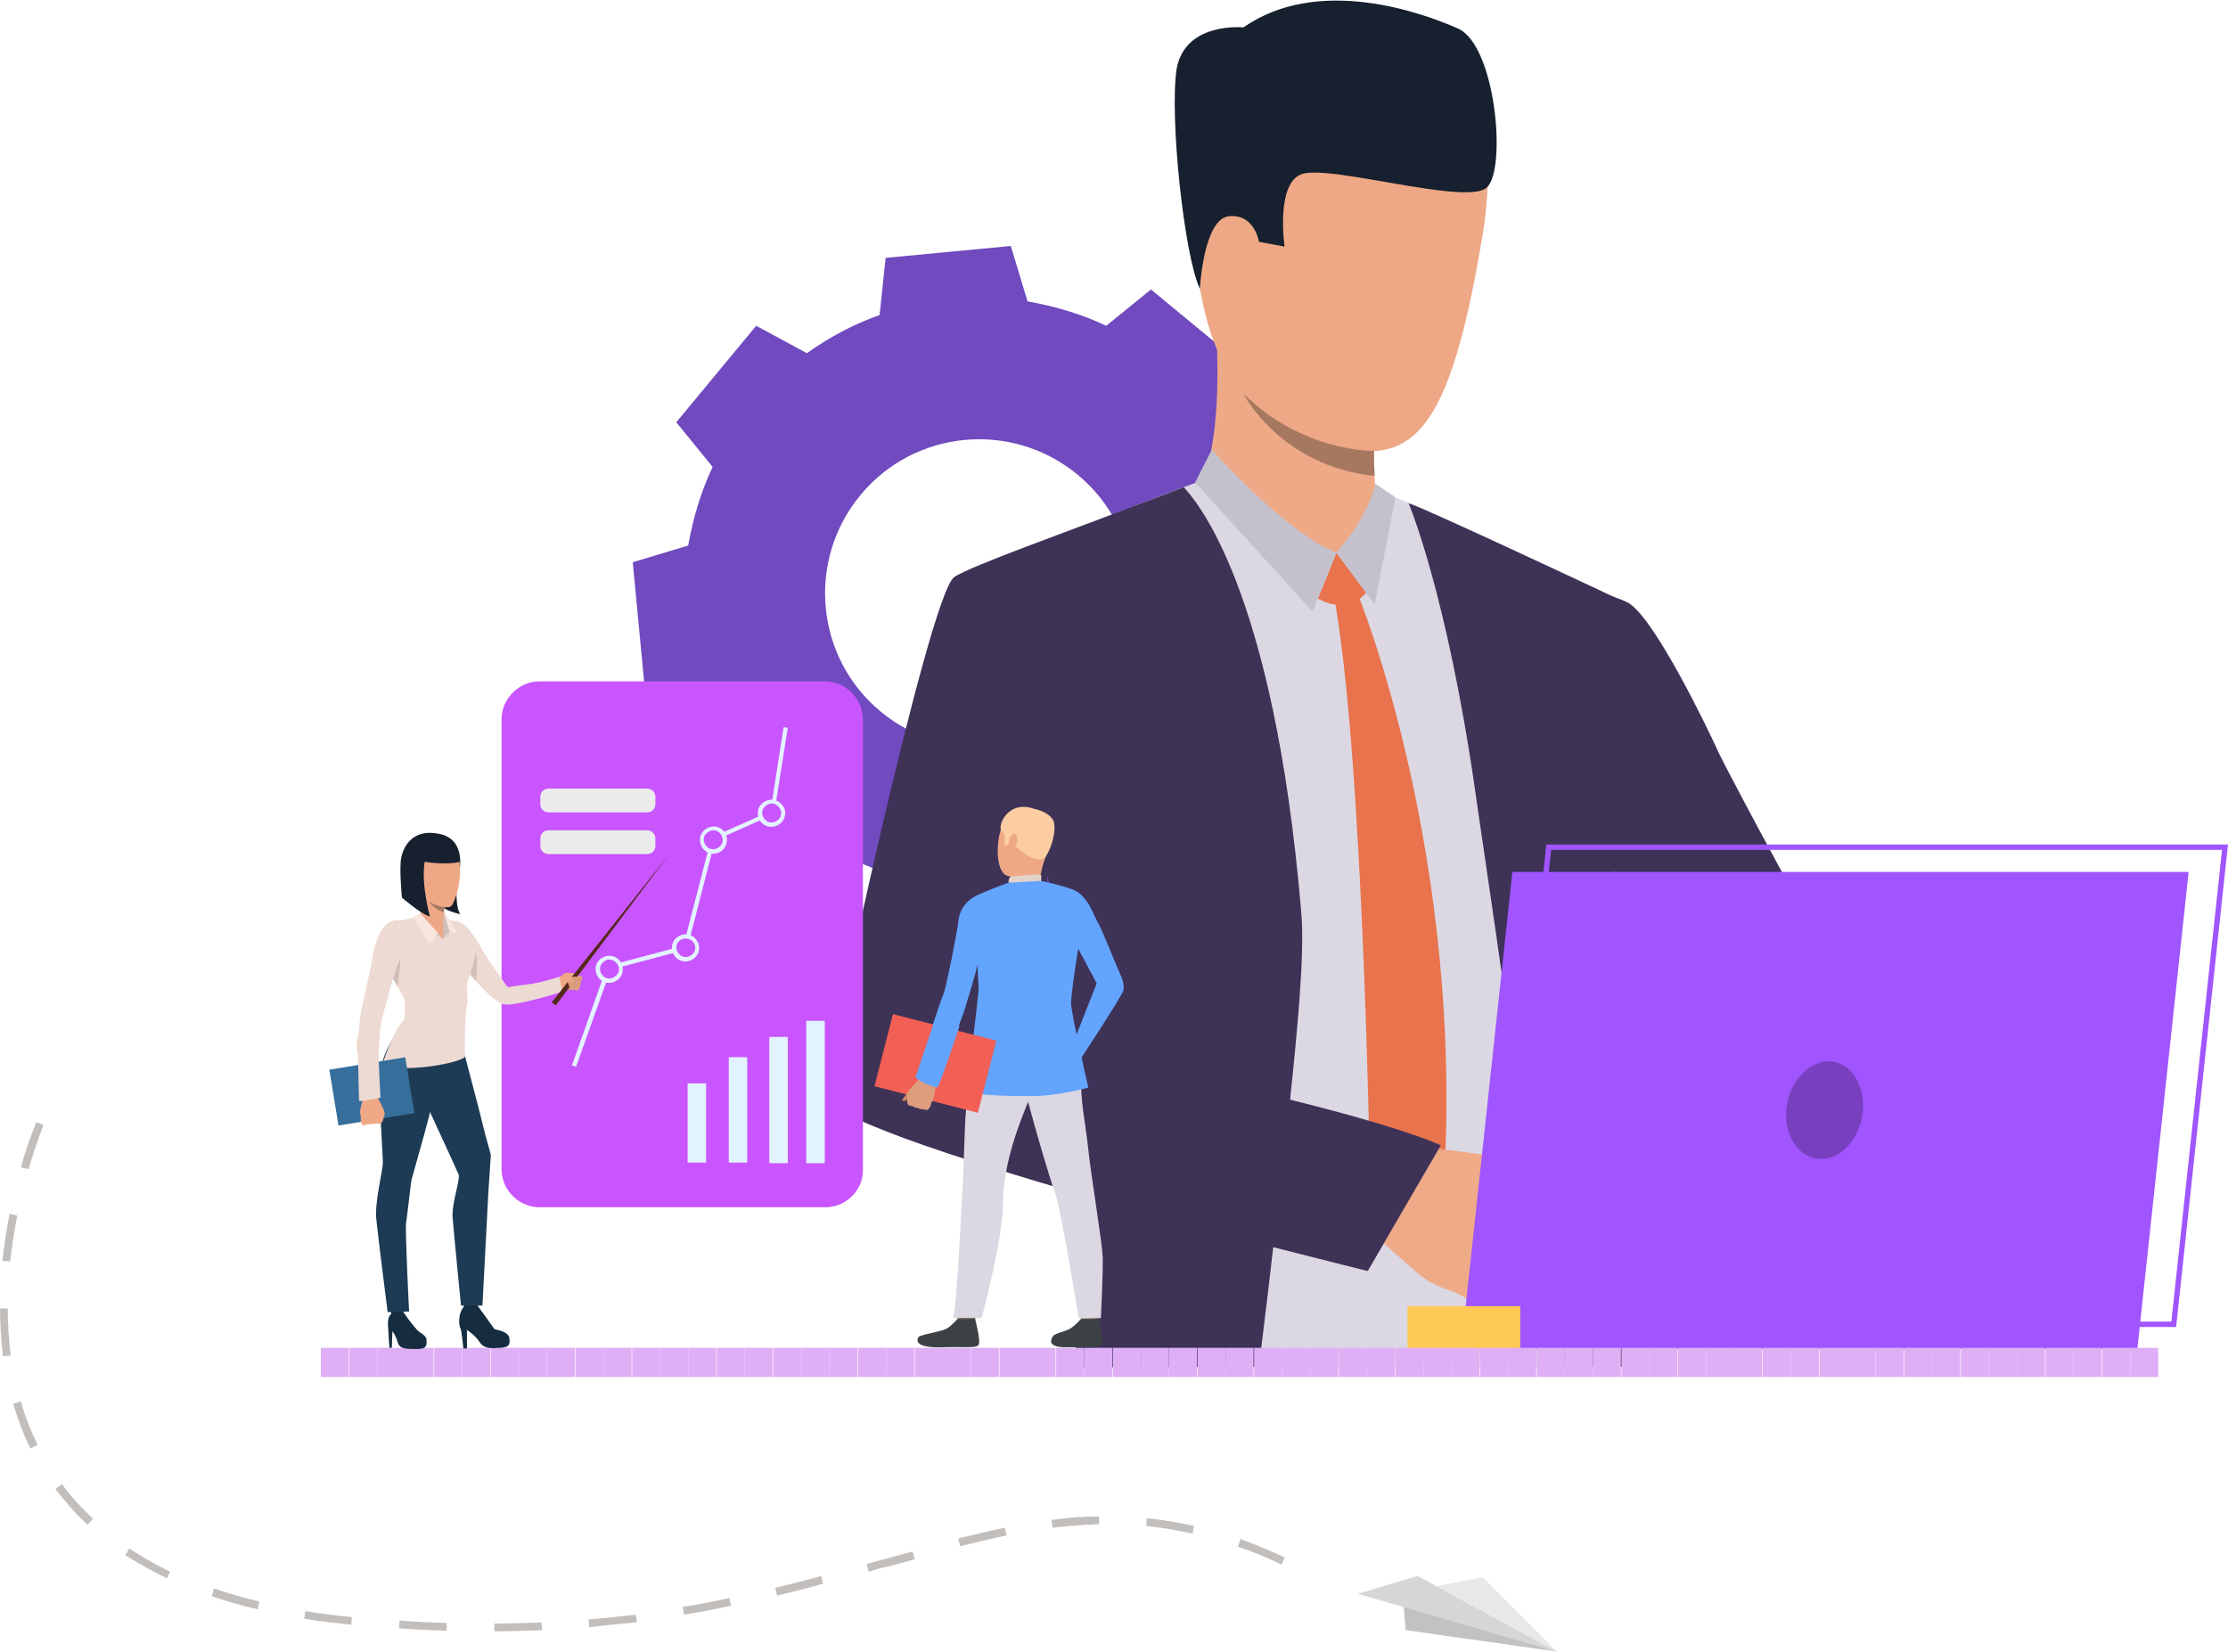 <svg width="553" height="410" viewBox="0 0 553 410" fill="none" xmlns="http://www.w3.org/2000/svg">
<path d="M309.656 178.46C312.617 172.25 314.541 165.597 315.725 158.943L329.491 154.803L328.011 139.279L326.531 123.754L312.321 122.276C310.101 115.918 306.844 109.856 302.848 104.237L309.656 91.67L297.667 81.763L285.677 71.857L274.576 80.876C268.359 77.919 261.698 75.997 255.037 74.814L250.893 61.064L235.351 62.542L219.809 64.021L218.329 78.215C211.964 80.433 205.895 83.686 200.27 87.678L187.689 80.876L177.771 92.853L167.854 104.829L176.883 115.918C173.923 122.128 171.999 128.781 170.814 135.435L157.049 139.575L158.529 155.099L160.009 170.624L174.219 172.102C176.439 178.46 179.696 184.522 183.692 190.141L176.883 202.708L188.873 212.615L200.862 222.521L211.964 213.502C218.181 216.459 224.841 218.381 231.502 219.564L235.647 233.314L251.189 231.836L266.731 230.357L268.211 216.163C274.576 213.945 280.645 210.692 286.269 206.7L298.851 213.502L308.768 201.525L318.686 189.549L309.656 178.46ZM218.625 176.686C202.342 163.231 200.122 139.131 213.592 122.867C227.062 106.603 251.189 104.385 267.471 117.84C283.753 131.295 285.973 155.395 272.504 171.659C259.034 187.775 234.907 190.141 218.625 176.686Z" fill="#704ABE"/>
<path d="M400.836 193.246C402.02 177.869 402.76 163.379 403.204 149.924C399.504 148.002 394.915 145.637 391.363 144.01C380.261 138.687 364.719 131.59 354.802 127.007C349.029 124.345 343.257 122.423 343.257 122.423C343.257 122.423 303.587 118.579 300.331 118.875C299.295 118.875 294.41 120.649 287.897 123.163C273.836 128.485 246.748 139.427 242.307 142.532C235.943 147.115 213.296 258.154 212.704 265.694C212.111 273.087 243.492 282.993 272.651 290.682C272.651 301.919 272.355 317.739 272.207 332.081C272.207 334.594 272.059 336.96 272.059 339.326H399.356C399.208 336.812 399.06 334.446 398.912 332.081C398.912 331.785 398.912 331.489 398.912 331.194C398.468 321.435 396.544 303.988 396.988 286.985C396.988 286.985 396.692 269.095 398.468 261.406C398.764 227.104 400.836 193.246 400.836 193.246ZM239.347 258.597C239.495 244.107 258.886 217.198 258.886 217.198C258.886 217.198 259.774 216.754 259.774 216.902L260.81 216.754L263.77 213.945C264.51 216.459 270.875 252.831 272.355 273.974C254.297 270.426 239.199 265.398 239.347 258.597Z" fill="#DBD8E3"/>
<path d="M403.056 331.933C402.168 325.871 401.428 319.957 400.688 314.043C400.688 314.043 400.688 314.043 400.688 313.895C400.392 311.973 400.244 310.05 399.948 308.128C399.948 307.981 399.948 307.981 399.948 307.833C399.06 299.701 398.172 291.864 397.728 284.767C397.284 279.297 397.728 273.974 398.468 268.799C400.688 232.279 401.724 193.985 401.724 193.985C402.908 178.312 403.5 163.527 403.944 149.776C403.944 149.776 354.062 126.268 349.621 124.937C349.621 124.937 359.095 147.115 366.2 196.646C368.864 215.719 374.045 247.804 377.597 280.48C379.521 298.074 383.37 316.113 386.182 332.081C386.626 334.594 387.07 336.96 387.366 339.326H404.092C403.796 336.664 403.5 334.299 403.056 331.933Z" fill="#3E3257"/>
<path d="M320.166 273.383C322.09 254.901 323.866 236.567 322.978 226.513C316.169 145.489 296.63 124.05 293.818 120.945C291.598 121.832 283.309 124.937 280.94 125.824C267.619 130.999 240.531 140.609 236.831 143.271C230.466 147.854 205.451 264.216 204.711 271.756C204.266 276.783 236.831 287.429 270.135 297.039C269.839 306.206 270.727 319.07 267.619 332.376C267.027 334.742 266.287 336.221 266.139 339.473L312.469 339.326C312.765 336.96 313.061 334.594 313.357 332.081C314.245 324.836 315.133 317.443 316.021 309.607C329.935 313.155 339.408 315.521 339.408 315.521C339.408 315.521 352.434 293.491 356.282 284.472C357.022 282.697 340.296 278.705 320.166 273.383ZM260.218 245.438C259.774 228.878 259.922 217.346 259.922 217.346C261.55 222.964 263.77 239.228 265.842 255.344C259.034 251.944 260.218 248.839 260.218 245.438Z" fill="#3E3257"/>
<path d="M298.259 120.058C298.259 120.058 303.291 110.595 301.959 83.538C301.515 75.997 341.332 101.28 341.332 101.28C341.332 101.28 341.184 103.794 341.036 107.342C341.036 108.821 341.036 110.447 341.036 112.074C341.036 112.517 341.036 112.961 341.036 113.404C341.036 114.144 341.036 114.883 341.036 115.622C341.036 116.509 341.036 117.396 341.184 118.283C341.184 119.318 341.332 120.206 341.332 121.093C341.48 122.719 342.517 125.676 342.813 126.415C344.737 130.408 313.209 130.703 298.259 120.058Z" fill="#EEA987"/>
<path d="M331.711 137.209L339.112 147.115C339.112 147.115 334.82 152.881 327.123 148.594L331.711 137.209Z" fill="#E8734D"/>
<path d="M337.04 147.559C337.04 147.559 363.979 213.058 358.207 296.448L349.769 311.825L340.148 298.666C340.148 298.666 338.668 188.071 330.971 147.263L337.04 147.559Z" fill="#E8734D"/>
<path d="M339.556 128.042L331.711 137.209C331.711 137.209 319.129 134.843 315.429 128.19C311.728 121.684 339.556 128.042 339.556 128.042Z" fill="#EEA987"/>
<path d="M341.332 120.058C341.332 120.058 340.444 127.007 331.711 137.209L341.184 150.072L346.365 123.458L341.332 120.058Z" fill="#C4C1CC"/>
<path d="M300.775 111.63C300.775 111.63 318.981 132.182 331.711 137.209L325.79 151.846L296.63 119.762L300.775 111.63Z" fill="#C4C1CC"/>
<path d="M488.168 297.926C488.168 297.926 464.04 274.418 448.054 270.573C440.653 268.799 431.032 258.597 421.855 246.769C418.895 242.925 415.934 238.785 412.974 234.645C401.724 218.381 392.843 202.856 392.843 202.856C392.843 202.856 359.687 163.823 386.33 146.524C386.33 146.524 397.728 146.228 404.093 149.629C410.605 153.177 424.371 181.861 426.592 186.888C428.96 191.915 454.271 239.228 455.899 240.263C457.528 241.298 460.488 245.142 470.553 250.613C482.987 257.266 502.377 276.783 502.377 276.783L488.168 297.926Z" fill="#3E3257"/>
<path d="M371.972 325.132C371.972 325.132 368.568 324.984 367.088 324.245C367.088 324.245 364.571 322.618 362.647 321.583C362.055 321.287 361.463 320.992 361.167 320.844C359.687 320.252 356.282 319.365 353.026 317C349.917 314.634 339.408 304.876 339.408 304.876L346.069 294.526L349.177 284.324C349.177 284.324 373.304 286.69 376.561 288.612C376.857 288.759 377.153 289.055 377.449 289.203C379.965 291.125 381.149 293.639 382.334 294.674C382.778 295.117 387.07 299.553 386.774 301.475C386.478 303.988 385.146 305.615 383.666 306.354C383.666 306.354 382.778 311.233 380.261 313.451C380.261 313.451 379.669 318.035 375.673 319.809C375.821 319.957 374.785 324.54 371.972 325.132Z" fill="#EFAA88"/>
<path d="M333.487 13.603C333.487 13.603 377.153 3.105 367.976 58.403C358.799 113.7 348.289 118.136 321.646 107.194C295.002 96.105 296.926 60.768 295.298 43.469C293.67 26.17 319.425 14.49 333.487 13.603Z" fill="#EEA886"/>
<path d="M310.544 51.897C309.952 47.018 300.183 45.391 299.591 52.636C298.851 59.881 304.327 72.597 307.88 71.414C311.432 70.083 311.432 58.55 310.544 51.897Z" fill="#EEA886"/>
<path d="M297.815 71.709C297.815 71.709 298.703 54.263 305.068 53.671C311.433 53.08 312.469 60.029 312.469 60.029L318.833 61.212C318.833 61.212 316.613 45.983 322.83 43.321C329.195 40.512 363.979 51.158 369.012 46.574C374.045 41.991 371.232 11.237 361.907 7.097C352.582 2.957 327.123 -6.062 308.62 6.801C308.62 6.801 294.114 5.323 292.042 17.151C290.266 28.684 293.818 63.134 297.815 71.709Z" fill="#16202E"/>
<path d="M357.614 284.324L339.556 315.373C339.556 315.373 291.746 303.101 280.644 299.996L306.104 269.686C306.104 269.538 343.701 278.114 357.614 284.324Z" fill="#3E3257"/>
<path d="M341.184 118.136C317.797 115.77 308.62 97.732 308.62 97.732C323.422 112.369 341.036 111.926 341.036 111.926C341.036 112.369 341.036 112.813 341.036 113.256C341.036 113.996 341.036 114.735 341.036 115.474C341.184 116.509 341.184 117.396 341.184 118.136Z" fill="#A77860"/>
<path d="M391.511 258.745C418.747 286.69 454.567 321.879 454.567 321.879L468.629 295.265C468.629 295.265 436.805 257.858 415.194 233.018C408.533 236.271 396.396 244.107 391.511 258.745Z" fill="#EEA886"/>
<path d="M374.785 296.448C374.785 296.448 382.038 299.996 383.962 301.623C385.886 303.249 393.583 309.015 395.507 310.346C397.432 311.677 392.695 315.521 378.781 309.607C365.015 303.397 374.785 296.448 374.785 296.448Z" fill="#EEA886"/>
<path d="M375.377 216.459L362.647 334.89H530.501L543.231 216.459H375.377Z" fill="#A055FF"/>
<path d="M540.122 329.419H370.936L383.814 209.657H553L540.122 329.419ZM372.416 328.089H538.938L551.52 210.988H384.998L372.416 328.089Z" fill="#A055FF"/>
<path d="M349.346 334.897H377.322V324.251H349.346V334.897Z" fill="#FFC955"/>
<path d="M86.591 334.594H79.634V341.839H86.591V334.594Z" fill="#DFAFF6"/>
<path d="M93.696 334.594H86.739V341.839H93.696V334.594Z" fill="#DFAFF6"/>
<path d="M100.653 334.594H93.696V341.839H100.653V334.594Z" fill="#DFAFF6"/>
<path d="M107.61 334.594H100.653V341.839H107.61V334.594Z" fill="#DFAFF6"/>
<path d="M114.715 334.594H107.758V341.839H114.715V334.594Z" fill="#DFAFF6"/>
<path d="M121.672 334.594H114.715V341.839H121.672V334.594Z" fill="#DFAFF6"/>
<path d="M128.777 334.594H121.82V341.839H128.777V334.594Z" fill="#DFAFF6"/>
<path d="M135.734 334.594H128.777V341.839H135.734V334.594Z" fill="#DFAFF6"/>
<path d="M142.691 334.594H135.734V341.839H142.691V334.594Z" fill="#DFAFF6"/>
<path d="M149.795 334.594H142.838V341.839H149.795V334.594Z" fill="#DFAFF6"/>
<path d="M156.752 334.594H149.795V341.839H156.752V334.594Z" fill="#DFAFF6"/>
<path d="M163.857 334.594H156.9V341.839H163.857V334.594Z" fill="#DFAFF6"/>
<path d="M170.814 334.594H163.857V341.839H170.814V334.594Z" fill="#DFAFF6"/>
<path d="M177.771 334.594H170.814V341.839H177.771V334.594Z" fill="#DFAFF6"/>
<path d="M184.876 334.594H177.919V341.839H184.876V334.594Z" fill="#DFAFF6"/>
<path d="M191.833 334.594H184.876V341.839H191.833V334.594Z" fill="#DFAFF6"/>
<path d="M198.938 334.594H191.981V341.839H198.938V334.594Z" fill="#DFAFF6"/>
<path d="M205.895 334.594H198.938V341.839H205.895V334.594Z" fill="#DFAFF6"/>
<path d="M212.852 334.594H205.895V341.839H212.852V334.594Z" fill="#DFAFF6"/>
<path d="M219.957 334.594H213V341.839H219.957V334.594Z" fill="#DFAFF6"/>
<path d="M226.913 334.594H219.957V341.839H226.913V334.594Z" fill="#DFAFF6"/>
<path d="M234.018 334.594H227.062V341.839H234.018V334.594Z" fill="#DFAFF6"/>
<path d="M240.975 334.594H234.018V341.839H240.975V334.594Z" fill="#DFAFF6"/>
<path d="M247.932 334.594H240.975V341.839H247.932V334.594Z" fill="#DFAFF6"/>
<path d="M255.037 334.594H248.08V341.839H255.037V334.594Z" fill="#DFAFF6"/>
<path d="M261.994 334.594H255.037V341.839H261.994V334.594Z" fill="#DFAFF6"/>
<path d="M269.099 334.594H262.142V341.839H269.099V334.594Z" fill="#DFAFF6"/>
<path d="M276.056 334.594H269.099V341.839H276.056V334.594Z" fill="#DFAFF6"/>
<path d="M283.161 334.594H276.204V341.839H283.161V334.594Z" fill="#DFAFF6"/>
<path d="M290.118 334.594H283.161V341.839H290.118V334.594Z" fill="#DFAFF6"/>
<path d="M297.075 334.594H290.118V341.839H297.075V334.594Z" fill="#DFAFF6"/>
<path d="M304.18 334.594H297.223V341.839H304.18V334.594Z" fill="#DFAFF6"/>
<path d="M311.136 334.594H304.179V341.839H311.136V334.594Z" fill="#DFAFF6"/>
<path d="M318.241 334.594H311.284V341.839H318.241V334.594Z" fill="#DFAFF6"/>
<path d="M325.198 334.594H318.241V341.839H325.198V334.594Z" fill="#DFAFF6"/>
<path d="M332.155 334.594H325.198V341.839H332.155V334.594Z" fill="#DFAFF6"/>
<path d="M339.26 334.594H332.303V341.839H339.26V334.594Z" fill="#DFAFF6"/>
<path d="M346.217 334.594H339.26V341.839H346.217V334.594Z" fill="#DFAFF6"/>
<path d="M353.322 334.594H346.365V341.839H353.322V334.594Z" fill="#DFAFF6"/>
<path d="M360.279 334.594H353.322V341.839H360.279V334.594Z" fill="#DFAFF6"/>
<path d="M367.236 334.594H360.279V341.839H367.236V334.594Z" fill="#DFAFF6"/>
<path d="M374.341 334.594H367.384V341.839H374.341V334.594Z" fill="#DFAFF6"/>
<path d="M381.298 334.594H374.341V341.839H381.298V334.594Z" fill="#DFAFF6"/>
<path d="M388.402 334.594H381.446V341.839H388.402V334.594Z" fill="#DFAFF6"/>
<path d="M395.36 334.594H388.403V341.839H395.36V334.594Z" fill="#DFAFF6"/>
<path d="M402.316 334.594H395.359V341.839H402.316V334.594Z" fill="#DFAFF6"/>
<path d="M409.421 334.594H402.464V341.839H409.421V334.594Z" fill="#DFAFF6"/>
<path d="M416.378 334.594H409.421V341.839H416.378V334.594Z" fill="#DFAFF6"/>
<path d="M423.483 334.594H416.526V341.839H423.483V334.594Z" fill="#DFAFF6"/>
<path d="M430.44 334.594H423.483V341.839H430.44V334.594Z" fill="#DFAFF6"/>
<path d="M437.397 334.594H430.44V341.839H437.397V334.594Z" fill="#DFAFF6"/>
<path d="M444.502 334.594H437.545V341.839H444.502V334.594Z" fill="#DFAFF6"/>
<path d="M451.459 334.594H444.502V341.839H451.459V334.594Z" fill="#DFAFF6"/>
<path d="M458.564 334.594H451.607V341.839H458.564V334.594Z" fill="#DFAFF6"/>
<path d="M465.52 334.594H458.563V341.839H465.52V334.594Z" fill="#DFAFF6"/>
<path d="M472.477 334.594H465.521V341.839H472.477V334.594Z" fill="#DFAFF6"/>
<path d="M479.582 334.594H472.625V341.839H479.582V334.594Z" fill="#DFAFF6"/>
<path d="M486.539 334.594H479.582V341.839H486.539V334.594Z" fill="#DFAFF6"/>
<path d="M493.644 334.594H486.687V341.839H493.644V334.594Z" fill="#DFAFF6"/>
<path d="M500.601 334.594H493.644V341.839H500.601V334.594Z" fill="#DFAFF6"/>
<path d="M507.558 334.594H500.601V341.839H507.558V334.594Z" fill="#DFAFF6"/>
<path d="M514.663 334.594H507.706V341.839H514.663V334.594Z" fill="#DFAFF6"/>
<path d="M521.62 334.594H514.663V341.839H521.62V334.594Z" fill="#DFAFF6"/>
<path d="M528.725 334.594H521.768V341.839H528.725V334.594Z" fill="#DFAFF6"/>
<path d="M535.682 334.594H528.725V341.839H535.682V334.594Z" fill="#DFAFF6"/>
<path d="M443.614 273.678C442.282 280.332 445.39 286.394 450.423 287.577C455.603 288.612 460.784 284.176 462.116 277.523C463.448 270.869 460.34 264.659 455.307 263.624C450.275 262.589 444.946 267.173 443.614 273.678Z" fill="black" fill-opacity="0.25"/>
<path d="M204.859 299.701H133.958C128.777 299.701 124.484 295.413 124.484 290.238V178.608C124.484 173.433 128.777 169.145 133.958 169.145H204.711C209.892 169.145 214.184 173.433 214.184 178.608V290.238C214.332 295.413 210.04 299.701 204.859 299.701Z" fill="#C955FF"/>
<path d="M204.711 253.422H200.122V288.76H204.711V253.422Z" fill="#E3F2FF"/>
<path d="M195.533 257.414H190.945V288.76H195.533V257.414Z" fill="#E3F2FF"/>
<path d="M185.468 262.442H180.88V288.612H185.468V262.442Z" fill="#E3F2FF"/>
<path d="M175.255 268.947H170.666V288.612H175.255V268.947Z" fill="#E3F2FF"/>
<path d="M142.987 264.807L141.95 264.511L150.684 239.82L169.63 234.793L176.587 207.883L191.241 201.378L194.497 180.53L195.533 180.678L192.129 202.117L177.475 208.622L170.518 235.68L151.572 240.707L142.987 264.807Z" fill="#E3F2FF"/>
<path d="M172.294 233.462C173.331 234.645 173.182 236.419 171.85 237.454C170.666 238.489 168.89 238.341 167.854 237.01C166.818 235.828 166.966 234.053 168.298 233.018C169.482 232.131 171.406 232.279 172.294 233.462Z" fill="#C955FF"/>
<path d="M172.294 237.898C170.814 239.081 168.742 238.933 167.558 237.454C166.374 235.976 166.522 233.906 168.002 232.723C169.482 231.54 171.554 231.688 172.738 233.166C173.923 234.645 173.775 236.715 172.294 237.898ZM168.742 233.462C167.706 234.201 167.558 235.68 168.446 236.715C169.186 237.75 170.666 237.898 171.702 237.011C172.738 236.271 172.886 234.793 171.998 233.758C171.11 232.871 169.63 232.723 168.742 233.462Z" fill="#E3F2FF"/>
<path d="M179.251 206.7C180.288 207.883 180.14 209.658 178.807 210.692C177.623 211.727 175.847 211.58 174.811 210.249C173.775 209.066 173.923 207.292 175.255 206.257C176.439 205.222 178.215 205.37 179.251 206.7Z" fill="#C955FF"/>
<path d="M179.251 211.136C177.771 212.319 175.699 212.171 174.515 210.692C173.331 209.214 173.479 207.144 174.959 205.961C176.439 204.778 178.511 204.926 179.695 206.405C180.88 207.735 180.584 209.953 179.251 211.136ZM175.551 206.7C174.515 207.44 174.367 208.918 175.255 209.953C175.995 210.988 177.475 211.136 178.511 210.249C179.547 209.51 179.695 208.031 178.807 206.996C178.067 205.961 176.587 205.813 175.551 206.7Z" fill="#E3F2FF"/>
<path d="M193.757 200.047C194.793 201.23 194.645 203.004 193.313 204.039C192.129 205.074 190.353 204.926 189.317 203.595C188.281 202.413 188.429 200.638 189.761 199.603C190.945 198.568 192.721 198.716 193.757 200.047Z" fill="#C955FF"/>
<path d="M193.609 204.483C192.129 205.665 190.057 205.518 188.872 204.039C187.688 202.56 187.836 200.491 189.317 199.308C190.797 198.125 192.869 198.273 194.053 199.751C195.385 201.082 195.089 203.3 193.609 204.483ZM190.057 200.047C189.02 200.786 188.872 202.265 189.761 203.3C190.501 204.335 191.981 204.483 193.017 203.595C194.053 202.856 194.201 201.378 193.313 200.343C192.425 199.308 191.093 199.16 190.057 200.047Z" fill="#E3F2FF"/>
<path d="M153.348 238.785C154.384 239.968 154.236 241.742 152.904 242.777C151.72 243.812 149.944 243.664 148.908 242.333C147.871 241.15 148.019 239.376 149.352 238.341C150.684 237.306 152.46 237.602 153.348 238.785Z" fill="#C955FF"/>
<path d="M153.348 243.22C151.868 244.403 149.795 244.255 148.611 242.777C147.427 241.298 147.575 239.228 149.055 238.046C150.535 236.863 152.608 237.011 153.792 238.489C154.976 239.82 154.828 242.038 153.348 243.22ZM149.795 238.785C148.759 239.524 148.611 241.003 149.499 242.038C150.239 243.073 151.72 243.22 152.756 242.333C153.792 241.594 153.94 240.115 153.052 239.08C152.164 238.046 150.683 237.898 149.795 238.785Z" fill="#E3F2FF"/>
<path d="M160.601 212.023H136.178C134.994 212.023 134.105 211.136 134.105 209.953V208.179C134.105 206.996 134.994 206.109 136.178 206.109H160.601C161.785 206.109 162.673 206.996 162.673 208.179V209.953C162.673 211.136 161.785 212.023 160.601 212.023Z" fill="#EBEBEB"/>
<path d="M160.601 201.673H136.178C134.994 201.673 134.105 200.786 134.105 199.603V197.829C134.105 196.646 134.994 195.759 136.178 195.759H160.601C161.785 195.759 162.673 196.646 162.673 197.829V199.603C162.673 200.786 161.785 201.673 160.601 201.673Z" fill="#EBEBEB"/>
<path d="M113.531 216.754C113.531 216.754 112.643 224.886 114.271 226.956C114.271 226.956 110.274 226.069 109.386 224.739C108.498 223.408 113.531 216.754 113.531 216.754Z" fill="#16202E"/>
<path d="M138.546 242.777C138.546 242.777 140.026 241.742 140.174 241.594C140.47 241.446 141.211 241.446 141.951 241.594C142.839 241.742 143.875 242.185 144.023 242.333C144.023 242.481 144.171 242.629 144.171 242.925C144.171 243.368 143.875 243.516 143.875 243.516C143.875 243.516 144.023 243.96 143.727 244.403C143.727 244.403 143.875 244.847 143.431 245.142C143.431 245.142 143.579 245.586 143.135 245.734C143.135 245.734 142.395 245.734 142.099 245.734C141.803 245.734 140.322 245.586 138.842 245.29C138.842 245.586 137.214 245.29 138.546 242.777Z" fill="#EEA886"/>
<path d="M140.915 243.516C140.915 243.516 140.47 244.255 140.174 244.403C139.878 244.551 141.359 246.03 141.359 246.03C141.359 246.03 141.951 244.107 140.915 243.516Z" fill="#CF8C6C"/>
<path d="M137.658 242.925C137.658 242.925 138.546 242.777 139.138 242.629C139.73 242.333 138.99 245.438 138.99 245.438C138.99 245.438 137.658 244.551 136.77 244.403C135.882 244.403 137.658 242.925 137.658 242.925Z" fill="#EEA886"/>
<path d="M99.913 325.427C99.913 325.427 102.725 329.567 103.762 330.454C103.762 330.454 105.686 331.489 105.834 332.377C105.982 334.003 105.982 334.89 103.466 334.89C100.801 334.89 99.173 334.89 98.729 333.264C98.285 331.637 97.397 330.454 97.397 330.454L97.249 334.594H96.657C96.657 334.594 96.361 330.454 96.361 329.863C96.361 329.272 95.916 327.054 97.249 326.019C98.285 324.984 99.913 325.427 99.913 325.427Z" fill="#162D40"/>
<path d="M104.058 330.75C104.058 330.75 102.577 331.194 100.949 330.75C99.321 330.306 97.693 326.314 97.101 326.019L96.657 324.392H99.913C99.913 324.392 99.913 325.575 100.505 326.61C101.097 327.497 104.058 330.75 104.058 330.75Z" fill="#162D40"/>
<path d="M118.416 323.801C118.416 323.801 118.86 324.836 119.6 325.871C120.192 326.61 121.968 329.863 122.856 330.011C123.596 330.159 126.113 330.602 126.409 332.081C126.557 333.411 126.705 334.446 124.336 334.594C121.82 334.742 120.192 334.89 119.008 333.116C117.824 331.342 115.899 330.159 115.899 330.159V334.742H115.011C115.011 334.742 114.567 330.011 114.271 329.715C113.975 329.419 113.383 325.723 115.603 323.949C117.972 322.027 118.416 323.801 118.416 323.801Z" fill="#162D40"/>
<path d="M122.856 330.159C122.856 330.159 120.636 330.75 119.748 330.159C118.859 329.567 116.047 324.688 115.011 324.392C115.011 324.392 115.899 322.47 118.267 323.949C118.415 323.801 122.264 329.272 122.856 330.159Z" fill="#162D40"/>
<path d="M98.581 256.232C98.581 256.232 95.472 260.224 94.584 265.103C93.696 269.834 95.028 286.098 95.028 288.464C95.028 290.829 92.956 298.222 93.4 302.658C93.844 307.093 96.213 325.723 96.213 325.723L101.541 325.575C101.541 325.575 100.505 305.467 100.801 303.545C101.097 301.623 101.985 293.639 102.133 292.899C102.281 292.16 108.35 271.756 108.35 268.208C108.202 264.955 106.13 250.613 98.581 256.232Z" fill="#1D3B54"/>
<path d="M114.271 257.858C114.271 257.858 119.452 277.375 120.044 280.036C120.636 282.697 121.82 286.246 121.82 286.837C121.82 287.281 121.228 295.709 121.228 295.709L119.748 324.097H114.419C114.419 324.097 112.643 306.058 112.347 302.362C112.051 298.666 114.271 293.047 113.827 291.569C113.235 290.09 104.946 272.2 104.946 272.2C104.946 272.2 98.433 252.239 114.271 257.858Z" fill="#1D3B54"/>
<path d="M112.643 228.583C112.643 228.583 114.715 228.731 116.195 230.505C117.675 232.131 119.156 234.793 119.6 235.68C120.044 236.567 125.669 244.699 125.965 244.995C126.261 245.142 128.777 244.551 130.701 244.403C133.958 244.107 138.842 242.481 138.842 242.481L139.582 246.177C139.582 246.177 127.593 250.022 124.928 249.282C121.524 248.395 113.827 238.489 113.827 238.489C113.827 238.489 108.054 231.688 112.643 228.583Z" fill="#EDDAD3"/>
<path d="M109.09 227.252C109.09 227.252 111.754 228.435 112.643 228.731C113.531 228.879 117.083 233.61 117.823 235.236C118.415 236.863 117.823 239.524 116.491 242.481C115.159 245.438 116.491 246.473 115.899 249.43C115.307 252.387 115.307 260.519 115.455 262.146C115.603 263.772 98.433 266.877 95.028 263.92C95.028 263.92 97.397 256.232 100.061 253.422C100.653 252.831 100.653 248.691 100.209 247.656C99.765 246.621 95.176 238.933 95.176 238.933C95.176 238.933 94.88 231.096 96.805 229.618C98.581 228.287 103.317 227.844 104.058 227.548C104.946 227.104 107.314 226.956 109.09 227.252Z" fill="#EDDAD3"/>
<path d="M109.978 233.166L111.607 231.244L110.275 226.217C110.127 226.217 109.682 229.026 109.978 233.166Z" fill="#D1C0BA"/>
<path d="M99.913 228.583C99.913 228.583 96.509 227.696 94.584 231.244C92.66 234.94 93.104 236.863 92.66 238.637C92.216 240.263 90.44 251.352 90.292 251.796C90.144 252.239 88.516 257.858 88.664 259.632C88.812 261.406 90.44 274.418 90.44 274.861C90.44 275.305 93.548 274.418 93.548 274.418C93.548 274.418 93.4 261.111 93.548 259.928C93.696 258.893 93.696 252.979 94.584 251.5C95.472 250.022 97.397 240.855 97.841 239.967C98.433 239.228 102.725 229.766 99.913 228.583Z" fill="#EEA886"/>
<path d="M110.422 224.147C110.422 224.147 109.83 229.026 109.978 230.653C109.978 230.653 107.166 233.462 104.058 227.4C104.058 227.4 105.39 224.886 104.354 221.634C103.466 218.233 110.422 224.147 110.422 224.147Z" fill="#EEA886"/>
<path d="M109.978 230.653V233.166L107.018 230.505L109.978 230.653Z" fill="#EEA886"/>
<path d="M109.978 233.166L108.646 231.54L104.206 227.104L102.577 227.844L109.978 233.166Z" fill="#D1C0BA"/>
<path d="M111.607 231.244L113.679 231.835L110.126 226.217L111.607 231.244Z" fill="#FAE6DE"/>
<path d="M108.646 231.54L106.722 234.497L102.429 227.696L104.354 226.808L108.646 231.54Z" fill="#FAE6DE"/>
<path d="M118.12 243.516C118.12 243.516 118.712 239.08 118.12 236.419C118.12 236.419 117.675 238.637 116.787 241.89L118.12 243.516Z" fill="#D1C0BA"/>
<path d="M97.545 242.925C97.545 242.925 99.321 236.863 99.469 236.567C99.469 236.567 99.321 242.185 98.581 244.847C98.581 244.847 97.989 243.664 97.545 242.925Z" fill="#D1C0BA"/>
<path d="M165.782 212.467L136.918 248.839L137.954 249.578L165.782 212.467Z" fill="#54281A"/>
<path d="M143.875 242.481C143.875 242.481 141.654 242.333 141.654 242.629C141.506 242.925 141.802 243.073 141.802 243.073L140.914 243.368C140.914 243.368 140.47 243.96 141.21 244.255C141.21 244.255 140.766 244.699 141.506 244.995C141.506 244.995 141.358 245.438 141.654 245.586C141.95 245.734 143.431 245.882 143.431 245.882C143.431 245.882 143.727 245.734 143.727 245.29C143.727 245.29 144.171 244.995 144.023 244.551C144.023 244.551 144.319 244.255 144.171 243.664C144.171 243.664 144.911 242.925 144.319 242.333C144.023 242.481 143.875 242.481 143.875 242.481Z" fill="#DB9C7C"/>
<path d="M140.322 241.742C140.322 241.742 141.655 242.481 142.099 243.22C142.247 243.368 142.247 243.516 142.247 243.664C142.099 243.812 141.803 243.812 141.21 243.516C140.618 243.22 139.73 243.073 139.73 243.073C139.73 243.073 139.138 242.629 140.322 241.742Z" fill="#EEA886"/>
<path d="M108.202 207.587C108.202 207.587 113.087 207.44 113.975 213.206C114.863 218.972 112.791 223.999 112.051 224.886C111.163 225.774 106.426 225.034 105.242 222.077C104.058 219.12 102.429 216.902 102.726 214.241C102.726 211.727 102.133 207.44 108.202 207.587Z" fill="#EEA886"/>
<path d="M114.123 215.424C114.123 215.424 115.455 208.179 108.942 206.996C102.429 205.665 100.209 210.101 99.617 212.762C99.025 215.424 99.765 222.816 99.765 222.816C99.765 222.816 104.058 226.661 106.722 227.548C106.722 227.548 104.502 219.711 105.39 213.945C105.39 213.945 110.718 214.832 114.123 213.945C113.975 213.945 114.123 215.128 114.123 215.424Z" fill="#16202E"/>
<path d="M110.274 225.182C110.274 225.182 108.646 225.182 106.278 223.704C106.278 223.704 107.906 225.774 110.126 226.513C110.126 226.513 110.274 225.478 110.274 225.182Z" fill="#A77860"/>
<path d="M100.59 262.47L81.746 265.545L84.013 279.407L102.857 276.333L100.59 262.47Z" fill="#366E9C"/>
<path d="M89.848 279.149C89.848 279.149 89.552 278.705 89.552 278.41C89.552 278.41 89.552 277.966 89.552 277.522C89.552 277.375 89.552 277.375 89.552 277.227C89.552 276.931 89.256 276.34 89.404 275.748C89.404 275.009 90.292 272.2 90.292 272.2H91.92L93.548 272.052C93.548 272.052 95.472 275.6 95.472 276.34V276.488C95.472 277.079 95.177 277.375 95.177 277.67C95.177 277.818 94.88 278.705 94.584 278.853C94.14 279.001 93.844 279.001 93.548 278.853C93.548 278.853 92.808 279.149 92.216 279.001C92.216 279.001 91.476 279.297 90.884 279.001C91.032 279.297 90.292 279.592 89.848 279.149Z" fill="#EEA886"/>
<path d="M99.913 228.583C99.913 228.583 96.508 227.696 94.584 231.244C92.66 234.94 92.66 236.567 92.364 238.341C92.068 239.967 89.848 250.169 89.7 250.613C89.552 251.057 88.811 257.414 88.811 259.632C88.811 261.406 89.108 272.791 89.108 273.235C89.108 273.678 94.436 272.495 94.436 272.495C94.436 272.495 93.844 261.998 93.992 260.815C94.14 259.78 94.288 254.162 94.88 252.535C95.472 250.613 97.989 241.002 98.433 240.115C98.877 239.376 102.725 229.766 99.913 228.583Z" fill="#EDDAD3"/>
<path d="M272.651 327.793L272.947 324.54C272.947 324.54 268.359 324.54 267.915 324.836C267.915 324.836 268.359 327.497 268.359 327.941C268.359 328.384 272.651 327.793 272.651 327.793Z" fill="#5C544D"/>
<path d="M264.954 334.446C270.431 334.446 272.947 334.742 273.54 333.855C274.132 332.968 272.651 327.349 272.651 327.349C272.651 327.349 271.319 327.793 268.211 327.497C268.211 327.497 266.879 329.124 265.546 329.863C264.214 330.602 262.142 330.898 261.402 331.637C260.958 332.229 259.478 334.594 264.954 334.446Z" fill="#3C4145"/>
<path d="M242.011 327.793L242.307 324.54C242.307 324.54 237.719 324.54 237.275 324.836C237.275 324.836 237.719 327.497 237.719 327.941C237.867 328.384 242.011 327.793 242.011 327.793Z" fill="#5C544D"/>
<path d="M234.314 334.447C239.791 334.299 242.307 334.742 242.9 333.855C243.492 332.968 242.011 327.349 242.011 327.349C242.011 327.349 240.827 327.793 237.571 327.497C237.571 327.497 236.239 329.124 234.906 329.863C233.574 330.602 228.838 331.194 227.95 331.933C227.654 332.524 226.617 334.742 234.314 334.447Z" fill="#3C4145"/>
<path d="M266.435 254.753C266.435 254.753 268.655 261.554 268.359 267.321C268.063 273.087 269.543 279.445 270.135 285.507C270.875 292.308 273.54 308.276 273.688 311.973C273.836 315.521 273.244 327.202 273.244 327.202L267.767 327.349C267.767 327.349 263.178 299.405 261.994 296.448C260.81 293.639 254.889 273.235 254.593 270.869C254.445 268.503 266.435 254.753 266.435 254.753Z" fill="#DBD8E3"/>
<path d="M243.196 255.936C243.196 255.936 240.235 271.904 239.791 275.453C239.347 279.001 239.199 292.604 238.903 294.822C238.755 297.039 237.571 323.949 236.535 327.202H243.64C243.64 327.202 248.968 307.685 248.968 298.37C248.968 289.055 253.113 278.262 255.777 272.2C258.442 266.138 264.658 265.99 266.287 254.605C266.435 254.753 245.564 252.24 243.196 255.936Z" fill="#DBD8E3"/>
<path d="M257.553 201.378C257.553 201.378 252.077 199.308 249.412 203.595C246.896 207.883 247.044 216.311 249.856 217.346C252.669 218.381 256.813 217.79 258.293 215.276C259.774 212.615 260.958 208.77 260.958 206.257C260.958 203.595 259.034 202.117 257.553 201.378Z" fill="#EEA886"/>
<path d="M250.893 217.05C250.893 217.05 251.189 218.529 250.745 219.268C250.3 220.007 257.701 220.007 257.701 220.007C257.701 220.007 258.294 216.163 259.478 212.762C260.514 209.51 250.893 217.05 250.893 217.05Z" fill="#EEA886"/>
<path d="M259.478 212.762C259.478 212.762 259.034 213.65 256.961 213.206C254.889 212.91 252.373 210.101 251.485 209.805C250.597 209.51 250.597 209.066 250.597 209.066L250.005 209.805H249.116C249.116 209.805 250.005 207.292 248.672 206.405C247.34 205.37 250.005 198.421 256.665 200.786C256.665 200.786 261.402 201.673 261.698 204.63C261.994 207.735 260.514 211.284 259.478 212.762Z" fill="#FCCCA2"/>
<path d="M250.301 219.12C250.301 219.12 250.301 217.789 250.893 217.642C251.485 217.494 257.702 216.902 258.442 217.198V218.824C258.59 218.824 257.109 219.712 250.301 219.12Z" fill="#E2D2CA"/>
<path d="M250.597 208.031C250.745 207.587 251.929 206.109 252.373 207.587C252.817 209.066 251.633 211.136 251.041 210.84C250.448 210.84 250.3 209.214 250.597 208.031Z" fill="#EEA886"/>
<path d="M250.3 219.12C250.3 219.12 246.896 220.303 242.899 222.077C242.899 222.077 238.311 223.704 237.867 228.731C237.571 231.392 234.758 245.586 234.166 246.769C233.574 247.952 227.357 267.173 227.061 267.616C226.913 268.06 232.242 270.278 232.538 270.13C232.834 269.982 238.607 252.535 239.199 251.352C239.199 251.352 242.455 241.003 242.603 239.376C242.603 239.376 242.751 243.812 242.899 244.995C243.047 246.177 239.939 270.278 240.087 271.017C240.235 271.756 254.297 272.496 259.922 271.904C265.546 271.313 270.135 269.982 270.135 269.982C270.135 269.982 265.694 250.909 265.842 248.839C266.138 244.255 267.619 235.532 267.619 235.532L272.207 244.107L266.286 259.189L267.619 263.772C267.619 263.772 278.572 247.212 278.868 245.734C279.164 244.255 278.276 242.333 277.684 241.003C277.092 239.82 273.391 230.357 272.503 229.026C271.615 227.696 270.135 222.373 266.435 220.894C263.474 219.711 258.293 218.677 258.293 218.677L250.3 219.12Z" fill="#63A4FF"/>
<path d="M247.3 258.333L221.634 251.759L217.038 269.662L242.704 276.236L247.3 258.333Z" fill="#F25F54"/>
<path d="M224.989 271.461C224.989 271.461 224.249 272.643 223.953 272.939C223.657 273.235 224.545 273.531 224.989 273.087C225.433 272.791 224.989 271.461 224.989 271.461Z" fill="#C98462"/>
<path d="M230.318 275.453C230.318 275.453 230.762 275.009 230.91 274.713C230.91 274.713 231.058 274.122 231.206 273.826C231.206 273.678 231.206 273.53 231.354 273.53C231.502 273.235 231.798 272.643 231.946 271.904C232.094 271.165 232.39 267.912 232.39 267.912L230.466 267.468L228.838 267.173C228.838 267.173 225.433 270.573 225.137 271.313V271.461C224.989 272.052 225.137 272.495 225.137 272.791C225.137 272.939 225.137 274.122 225.433 274.27C225.877 274.565 226.173 274.565 226.469 274.565C226.469 274.565 227.209 275.157 227.801 275.009C227.801 275.009 228.542 275.6 229.282 275.305C229.134 275.305 229.874 275.748 230.318 275.453Z" fill="#DE9D7D"/>
<path d="M238.163 254.753C238.163 254.753 233.574 268.504 232.686 269.982C232.686 269.982 229.282 269.243 227.209 267.469L232.242 252.535L238.163 254.753Z" fill="#63A4FF"/>
<path d="M122.708 404.973V403.051C126.556 403.051 130.553 402.903 134.402 402.755L134.55 404.677C130.553 404.825 126.556 404.973 122.708 404.973ZM110.866 404.825C107.018 404.677 103.021 404.529 99.025 404.234L99.173 402.312C103.169 402.607 107.018 402.755 110.866 402.903V404.825ZM146.243 403.938L146.095 402.016C149.944 401.72 153.94 401.277 157.789 400.833L158.085 402.755C154.088 403.051 150.092 403.494 146.243 403.938ZM87.183 403.347C83.187 402.903 79.19 402.459 75.49 401.868L75.786 399.946C79.486 400.537 83.483 401.129 87.331 401.424L87.183 403.347ZM169.778 400.833L169.482 398.911C173.331 398.319 177.179 397.58 181.028 396.693L181.472 398.615C177.475 399.502 173.479 400.242 169.778 400.833ZM63.944 399.502C59.948 398.615 56.099 397.432 52.547 396.25L53.139 394.327C56.691 395.51 60.392 396.693 64.388 397.58L63.944 399.502ZM192.869 396.102L192.425 394.18C195.978 393.292 199.826 392.405 203.823 391.223L204.267 393.145C200.27 394.327 196.422 395.215 192.869 396.102ZM41.445 391.814C37.745 390.04 34.34 388.118 31.084 386.048L32.12 384.421C35.229 386.491 38.633 388.413 42.185 390.188L41.445 391.814ZM215.664 390.188L215.072 388.265C216.7 387.822 218.328 387.378 219.957 386.935C222.177 386.343 224.249 385.752 226.469 385.16L227.062 387.083C224.989 387.674 222.769 388.265 220.549 388.857C218.921 389.153 217.292 389.596 215.664 390.188ZM318.093 388.413C314.541 386.639 310.84 385.16 307.288 383.978L307.88 382.056C311.433 383.386 315.133 384.865 318.833 386.639L318.093 388.413ZM238.311 383.83L237.867 381.908C242.16 380.873 245.86 379.986 249.412 379.246L249.857 381.168C246.304 381.908 242.604 382.795 238.311 383.83ZM296.039 380.725C292.19 379.838 288.342 379.246 284.493 378.803L284.641 376.881C288.49 377.324 292.486 377.916 296.335 378.803L296.039 380.725ZM261.254 379.246L260.958 377.324C265.103 376.733 268.951 376.437 272.799 376.437V378.359C269.247 378.507 265.399 378.803 261.254 379.246ZM21.759 378.507C18.798 375.846 16.134 372.741 13.766 369.636L15.394 368.453C17.614 371.558 20.279 374.367 23.091 377.028L21.759 378.507ZM7.549 359.582C5.773 356.033 4.441 352.337 3.256 348.493L5.181 347.901C6.217 351.745 7.697 355.294 9.325 358.695L7.549 359.582ZM0.74 336.664C0.296 332.82 0 328.828 0 324.836H1.924C1.924 328.828 2.22 332.672 2.664 336.516L0.74 336.664ZM2.516 313.155L0.592 313.008C1.036 309.163 1.628 305.171 2.368 301.327L4.293 301.771C3.552 305.467 2.96 309.459 2.516 313.155ZM7.105 290.238L5.181 289.794C7.105 282.845 9.029 278.705 9.029 278.557L10.805 279.297C10.805 279.297 9.029 283.585 7.105 290.238Z" fill="#C2BEBC"/>
<path d="M386.478 410L337.04 395.658L351.842 391.223L386.478 410Z" fill="#D6D6D6"/>
<path d="M386.478 410L367.976 391.518L356.578 393.736L386.478 410Z" fill="#E8E8E8"/>
<path d="M348.437 398.911L348.881 404.677L386.478 410L348.437 398.911Z" fill="#C2C2C2"/>
</svg>
